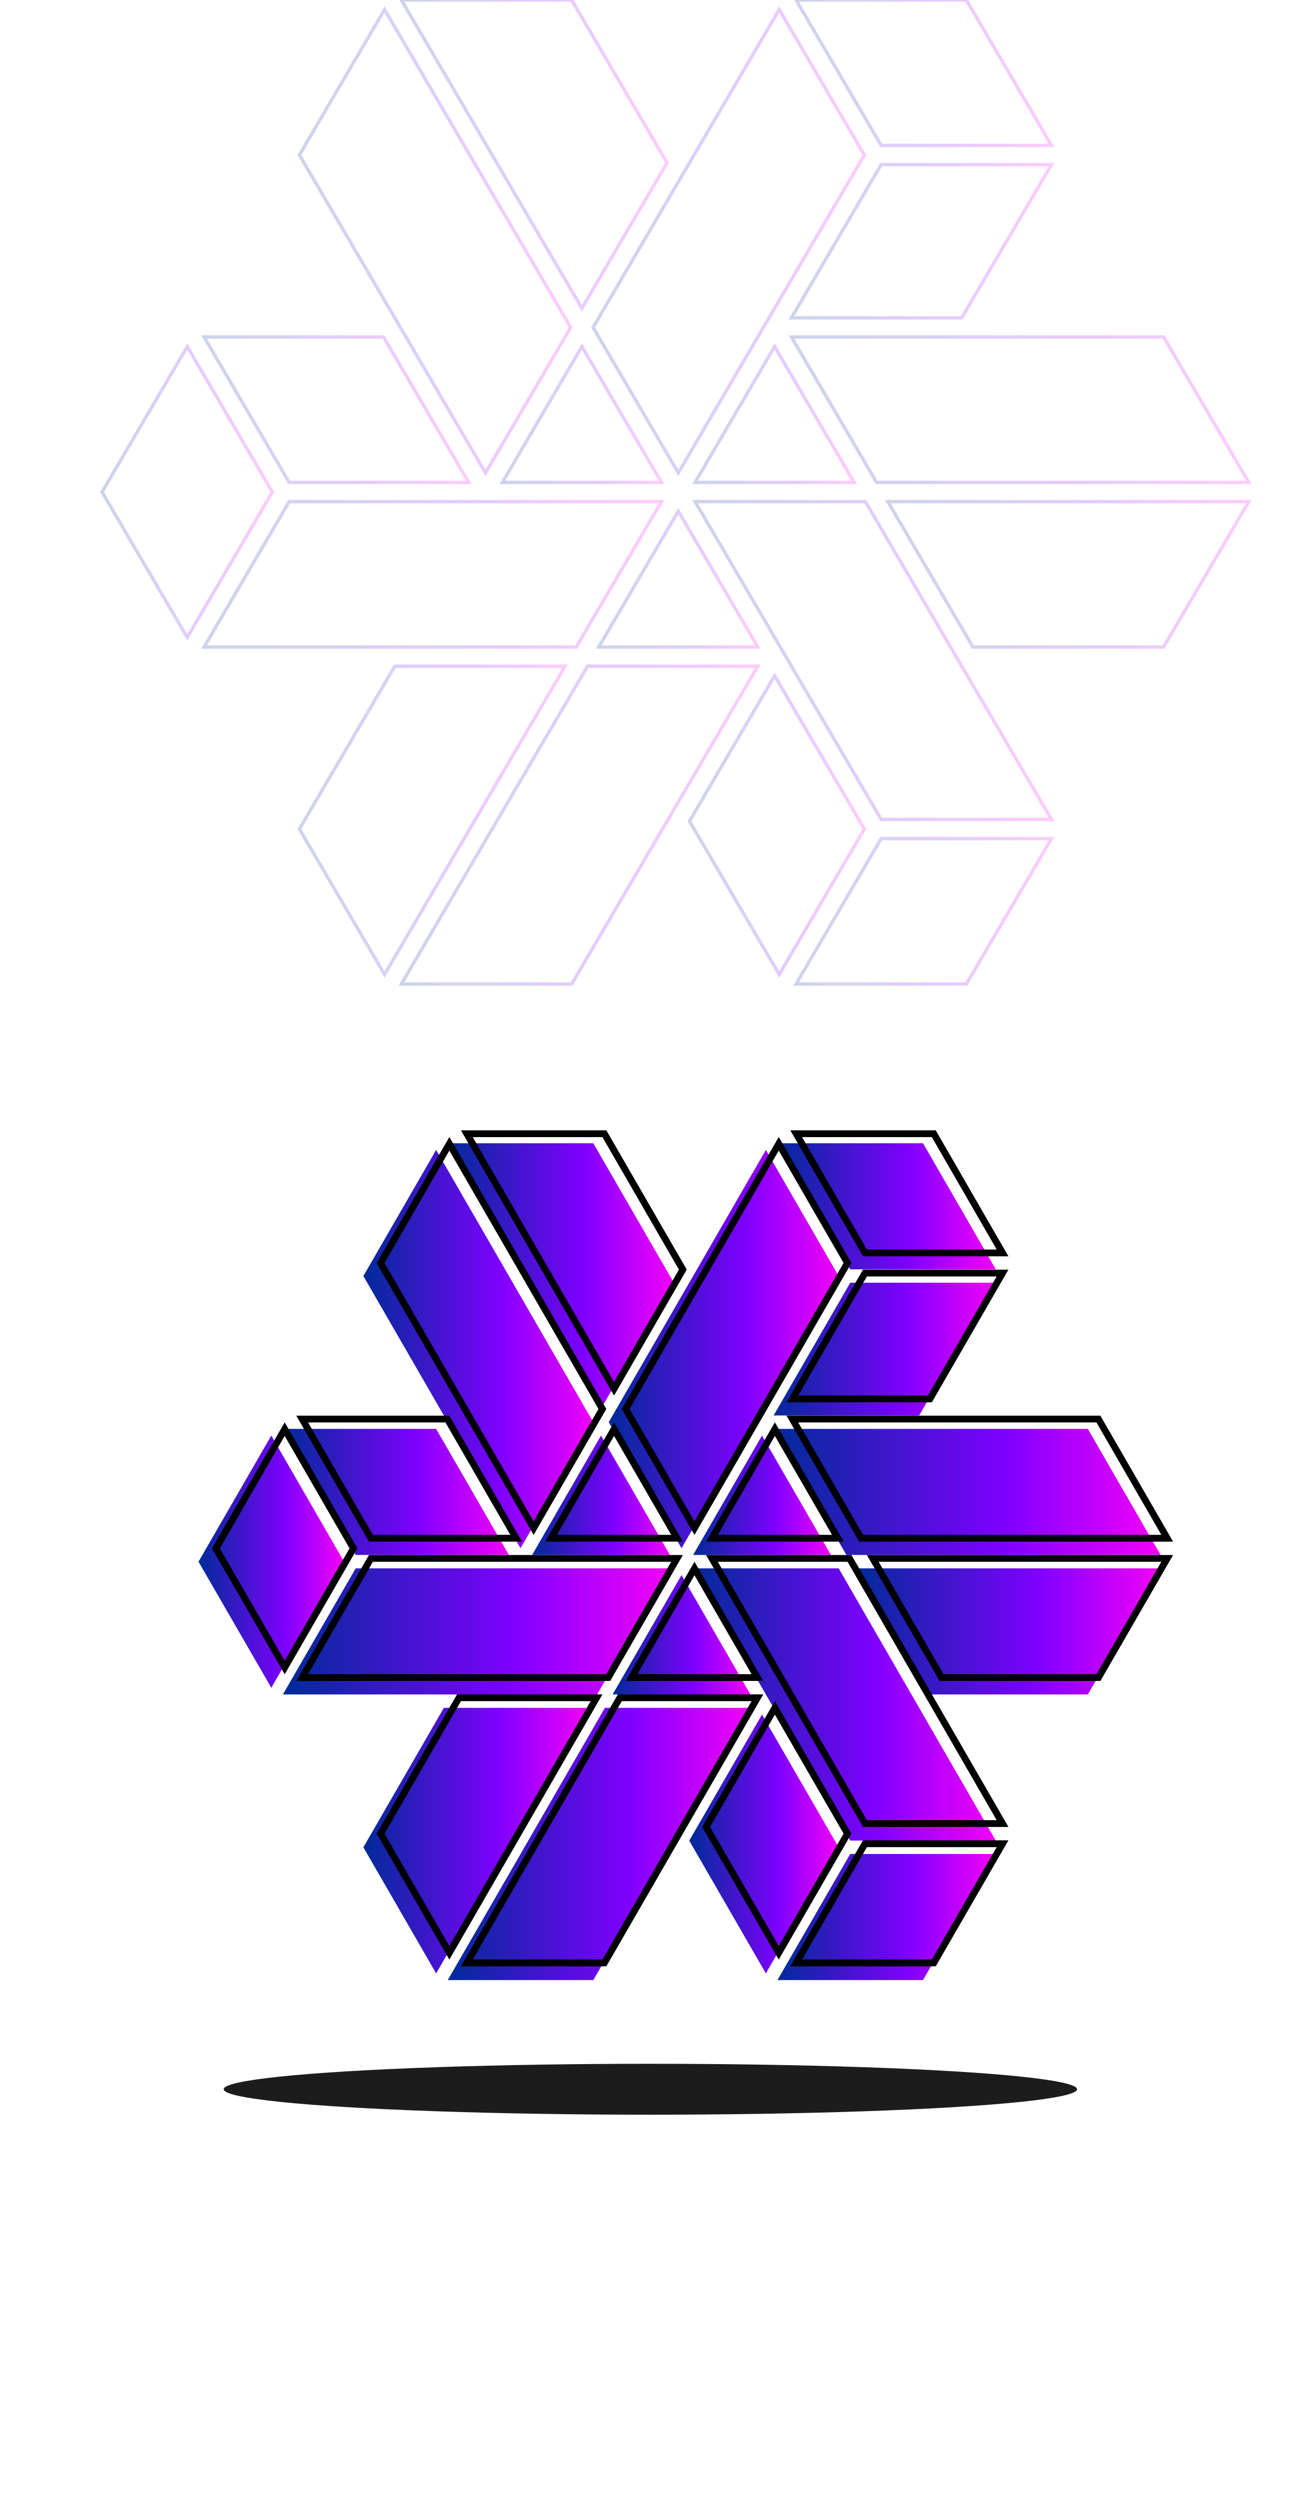 <svg width="768" height="1473" viewBox="0 0 768 1473" fill="none" xmlns="http://www.w3.org/2000/svg">
    <g clip-path="url(#clip0_778_4)">
        <path d="M489.758 916.197L449.132 845.848L408.523 916.197H489.758Z" fill="url(#paint0_linear_778_4)"/>
        <path d="M586.933 747.914L544.044 673.606H458.232L501.121 747.914H586.933Z" fill="url(#paint1_linear_778_4)"/>
        <path d="M349.677 837.966L257.062 677.546L214.174 751.854L306.789 912.256L349.677 837.966Z" fill="url(#paint2_linear_778_4)"/>
        <path d="M401.701 912.256L494.298 751.854L451.41 677.546L358.795 837.966L401.701 912.256Z" fill="url(#paint3_linear_778_4)"/>
        <path d="M299.95 916.197L257.062 841.907H166.744L209.632 916.197H299.95Z" fill="url(#paint4_linear_778_4)"/>
        <path d="M202.794 920.155L159.906 845.848L117 920.155L159.906 994.445L202.794 920.155Z" fill="url(#paint5_linear_778_4)"/>
        <path d="M544.045 841.907H544.027H455.971L498.877 916.197H684.09L641.184 841.907H544.062H544.045Z" fill="url(#paint6_linear_778_4)"/>
        <path d="M455.971 834.008H541.765L586.933 755.795H501.121L455.971 834.008Z" fill="url(#paint7_linear_778_4)"/>
        <path d="M442.309 998.387L401.701 928.037L361.074 998.387H442.309Z" fill="url(#paint8_linear_778_4)"/>
        <path d="M394.862 916.197L354.236 845.848L313.627 916.197H394.862Z" fill="url(#paint9_linear_778_4)"/>
        <path d="M458.232 1166.69H544.044L586.933 1092.38H501.121L458.232 1166.69Z" fill="url(#paint10_linear_778_4)"/>
        <path d="M408.523 924.097L501.121 1084.5H586.933L494.317 924.097H408.523Z" fill="url(#paint11_linear_778_4)"/>
        <path d="M494.3 1088.44L449.132 1010.23L406.244 1084.52L451.412 1162.75L494.3 1088.44Z" fill="url(#paint12_linear_778_4)"/>
        <path d="M442.31 1006.29H356.516L263.9 1166.69H349.695L442.31 1006.29Z" fill="url(#paint13_linear_778_4)"/>
        <path d="M394.863 924.097H306.807H306.789H306.772H209.632L166.744 998.387H351.957L394.863 924.097Z" fill="url(#paint14_linear_778_4)"/>
        <path d="M397.142 755.76L349.695 673.606H263.9L354.236 830.067L397.142 755.76Z" fill="url(#paint15_linear_778_4)"/>
        <path d="M546.326 998.387H641.185L684.091 924.097H503.42L546.326 998.387Z" fill="url(#paint16_linear_778_4)"/>
        <path d="M347.398 1006.29H261.603L214.174 1088.44L257.062 1162.75L347.398 1006.29Z" fill="url(#paint17_linear_778_4)"/>
        <path d="M419.618 906.338L456.721 842.062L493.84 906.338H419.618Z" stroke="black" stroke-width="4"/>
        <path d="M469.276 668H550.38L590.915 738.23H509.811L469.276 668Z" stroke="black" stroke-width="4"/>
        <path d="M314.528 900.401L224.319 744.166L264.853 673.937L355.062 830.189L314.528 900.401Z" stroke="black" stroke-width="4"/>
        <path d="M458.997 673.937L499.531 744.166L409.339 900.402L368.788 830.188L458.997 673.937Z" stroke="black" stroke-width="4"/>
        <path d="M178.093 836.126H263.698L304.232 906.339H218.627L178.093 836.126Z" stroke="black" stroke-width="4"/>
        <path d="M167.796 982.506L127.245 912.293L167.796 842.063L208.331 912.293L167.796 982.506Z" stroke="black" stroke-width="4"/>
        <path d="M551.517 836.126H551.535H551.552H647.418L687.969 906.339H507.568L467.017 836.126H551.517Z" stroke="black" stroke-width="4"/>
        <path d="M590.914 750.104L548.103 824.236H467.017L509.811 750.104H590.914Z" stroke="black" stroke-width="4"/>
        <path d="M372.22 988.443L409.339 924.167L446.442 988.443H372.22Z" stroke="black" stroke-width="4"/>
        <path d="M324.823 906.338L361.926 842.062L399.045 906.338H324.823Z" stroke="black" stroke-width="4"/>
        <path d="M590.915 1086.34L550.38 1156.57H469.276L509.811 1086.34H590.915Z" stroke="black" stroke-width="4"/>
        <path d="M509.81 1074.46L419.618 918.229H500.704L590.913 1074.46H509.81Z" stroke="black" stroke-width="4"/>
        <path d="M458.997 1150.63L416.186 1076.48L456.721 1006.27L499.532 1080.4L458.997 1150.63Z" stroke="black" stroke-width="4"/>
        <path d="M275.148 1156.57L365.357 1000.33H446.443L356.234 1156.57H275.148Z" stroke="black" stroke-width="4"/>
        <path d="M314.546 918.229H399.045L358.494 988.442H178.093L218.627 918.229H314.51H314.528H314.546Z" stroke="black" stroke-width="4"/>
        <path d="M275.148 668H356.234L402.477 748.068L361.925 818.299L275.148 668Z" stroke="black" stroke-width="4"/>
        <path d="M687.969 918.229L647.418 988.442H554.967L514.416 918.229H687.969Z" stroke="black" stroke-width="4"/>
        <path d="M224.319 1080.4L270.545 1000.33H351.63L264.853 1150.63L224.319 1080.4Z" stroke="black" stroke-width="4"/>
        <g filter="url(#filter0_f_778_4)">
            <ellipse cx="383.344" cy="1231" rx="251.5" ry="15" fill="black" fill-opacity="0.89"/>
        </g>
        <path d="M409.696 284.244L456.559 204.214L503.444 284.244H409.696Z" stroke="url(#paint18_linear_778_4)" stroke-opacity="0.2" stroke-width="2"/>
        <path d="M469.197 0H569.596L619.762 85.679H519.363L469.197 0Z" stroke="url(#paint19_linear_778_4)" stroke-opacity="0.2" stroke-width="2"/>
        <path d="M286.178 278.615L176.477 91.328L226.655 5.628L336.356 192.936L286.178 278.615Z" stroke="url(#paint20_linear_778_4)" stroke-opacity="0.2" stroke-width="2"/>
        <path d="M459.286 5.628L509.463 91.328L399.784 278.615L349.585 192.935L459.286 5.628Z" stroke="url(#paint21_linear_778_4)" stroke-opacity="0.2" stroke-width="2"/>
        <path d="M120.289 198.587H226.081L276.247 284.245H170.455L120.289 198.587Z" stroke="url(#paint22_linear_778_4)" stroke-opacity="0.2" stroke-width="2"/>
        <path d="M110.357 375.594L60.159 289.915L110.357 204.214L160.536 289.915L110.357 375.594Z" stroke="url(#paint23_linear_778_4)" stroke-opacity="0.2" stroke-width="2"/>
        <path d="M570.147 198.587H570.168H570.189H685.869L736.056 284.245H516.675L466.489 198.587H570.147Z" stroke="url(#paint24_linear_778_4)" stroke-opacity="0.2" stroke-width="2"/>
        <path d="M619.76 96.98L566.866 187.267H466.489L519.362 96.98H619.76Z" stroke="url(#paint25_linear_778_4)" stroke-opacity="0.2" stroke-width="2"/>
        <path d="M352.899 381.224L399.783 301.194L446.647 381.224H352.899Z" stroke="url(#paint26_linear_778_4)" stroke-opacity="0.2" stroke-width="2"/>
        <path d="M296.108 284.244L342.972 204.214L389.856 284.244H296.108Z" stroke="url(#paint27_linear_778_4)" stroke-opacity="0.2" stroke-width="2"/>
        <path d="M619.762 494.13L569.596 579.809H469.197L519.363 494.13H619.762Z" stroke="url(#paint28_linear_778_4)" stroke-opacity="0.2" stroke-width="2"/>
        <path d="M519.363 482.831L409.696 295.565H510.072L619.761 482.831H519.363Z" stroke="url(#paint29_linear_778_4)" stroke-opacity="0.2" stroke-width="2"/>
        <path d="M459.288 574.18L406.382 483.851L456.56 398.171L509.466 488.48L459.288 574.18Z" stroke="url(#paint30_linear_778_4)" stroke-opacity="0.2" stroke-width="2"/>
        <path d="M236.584 579.81L346.272 392.544H446.65L336.962 579.81H236.584Z" stroke="url(#paint31_linear_778_4)" stroke-opacity="0.2" stroke-width="2"/>
        <path d="M286.199 295.565H389.856L339.67 381.223H120.289L170.455 295.565H286.156H286.178H286.199Z" stroke="url(#paint32_linear_778_4)" stroke-opacity="0.2" stroke-width="2"/>
        <path d="M236.584 0H336.962L393.17 95.937L342.971 181.637L236.584 0Z" stroke="url(#paint33_linear_778_4)" stroke-opacity="0.2" stroke-width="2"/>
        <path d="M736.056 295.565L685.87 381.223H573.47L523.284 295.565H736.056Z" stroke="url(#paint34_linear_778_4)" stroke-opacity="0.2" stroke-width="2"/>
        <path d="M176.477 488.481L232.664 392.544H333.041L226.655 574.181L176.477 488.481Z" stroke="url(#paint35_linear_778_4)" stroke-opacity="0.2" stroke-width="2"/>
    </g>
    <defs>
        <filter id="filter0_f_778_4" x="-68.156" y="1016" width="903" height="430" filterUnits="userSpaceOnUse" color-interpolation-filters="sRGB">
            <feFlood flood-opacity="0" result="BackgroundImageFix"/>
            <feBlend mode="normal" in="SourceGraphic" in2="BackgroundImageFix" result="shape"/>
            <feGaussianBlur stdDeviation="100" result="effect1_foregroundBlur_778_4"/>
        </filter>
        <linearGradient id="paint0_linear_778_4" x1="408.523" y1="880.711" x2="489.758" y2="880.711" gradientUnits="userSpaceOnUse">
            <stop stop-color="#002B99"/>
            <stop offset="0.604" stop-color="#8000FF"/>
            <stop offset="1" stop-color="#F300F8"/>
        </linearGradient>
        <linearGradient id="paint1_linear_778_4" x1="458.232" y1="710.431" x2="586.933" y2="710.431" gradientUnits="userSpaceOnUse">
            <stop stop-color="#002B99"/>
            <stop offset="0.604" stop-color="#8000FF"/>
            <stop offset="1" stop-color="#F300F8"/>
        </linearGradient>
        <linearGradient id="paint2_linear_778_4" x1="214.174" y1="793.863" x2="349.677" y2="793.863" gradientUnits="userSpaceOnUse">
            <stop stop-color="#002B99"/>
            <stop offset="0.604" stop-color="#8000FF"/>
            <stop offset="1" stop-color="#F300F8"/>
        </linearGradient>
        <linearGradient id="paint3_linear_778_4" x1="358.795" y1="793.863" x2="494.298" y2="793.863" gradientUnits="userSpaceOnUse">
            <stop stop-color="#002B99"/>
            <stop offset="0.604" stop-color="#8000FF"/>
            <stop offset="1" stop-color="#F300F8"/>
        </linearGradient>
        <linearGradient id="paint4_linear_778_4" x1="166.744" y1="878.723" x2="299.95" y2="878.723" gradientUnits="userSpaceOnUse">
            <stop stop-color="#002B99"/>
            <stop offset="0.604" stop-color="#8000FF"/>
            <stop offset="1" stop-color="#F300F8"/>
        </linearGradient>
        <linearGradient id="paint5_linear_778_4" x1="117" y1="919.489" x2="202.794" y2="919.489" gradientUnits="userSpaceOnUse">
            <stop stop-color="#002B99"/>
            <stop offset="0.604" stop-color="#8000FF"/>
            <stop offset="1" stop-color="#F300F8"/>
        </linearGradient>
        <linearGradient id="paint6_linear_778_4" x1="455.971" y1="878.723" x2="684.09" y2="878.723" gradientUnits="userSpaceOnUse">
            <stop stop-color="#002B99"/>
            <stop offset="0.604" stop-color="#8000FF"/>
            <stop offset="1" stop-color="#F300F8"/>
        </linearGradient>
        <linearGradient id="paint7_linear_778_4" x1="455.971" y1="794.556" x2="586.933" y2="794.556" gradientUnits="userSpaceOnUse">
            <stop stop-color="#002B99"/>
            <stop offset="0.604" stop-color="#8000FF"/>
            <stop offset="1" stop-color="#F300F8"/>
        </linearGradient>
        <linearGradient id="paint8_linear_778_4" x1="361.074" y1="962.901" x2="442.309" y2="962.901" gradientUnits="userSpaceOnUse">
            <stop stop-color="#002B99"/>
            <stop offset="0.604" stop-color="#8000FF"/>
            <stop offset="1" stop-color="#F300F8"/>
        </linearGradient>
        <linearGradient id="paint9_linear_778_4" x1="313.627" y1="880.711" x2="394.862" y2="880.711" gradientUnits="userSpaceOnUse">
            <stop stop-color="#002B99"/>
            <stop offset="0.604" stop-color="#8000FF"/>
            <stop offset="1" stop-color="#F300F8"/>
        </linearGradient>
        <linearGradient id="paint10_linear_778_4" x1="458.232" y1="1129.21" x2="586.933" y2="1129.21" gradientUnits="userSpaceOnUse">
            <stop stop-color="#002B99"/>
            <stop offset="0.604" stop-color="#8000FF"/>
            <stop offset="1" stop-color="#F300F8"/>
        </linearGradient>
        <linearGradient id="paint11_linear_778_4" x1="408.523" y1="1003.59" x2="586.933" y2="1003.59" gradientUnits="userSpaceOnUse">
            <stop stop-color="#002B99"/>
            <stop offset="0.604" stop-color="#8000FF"/>
            <stop offset="1" stop-color="#F300F8"/>
        </linearGradient>
        <linearGradient id="paint12_linear_778_4" x1="406.244" y1="1085.81" x2="494.3" y2="1085.81" gradientUnits="userSpaceOnUse">
            <stop stop-color="#002B99"/>
            <stop offset="0.604" stop-color="#8000FF"/>
            <stop offset="1" stop-color="#F300F8"/>
        </linearGradient>
        <linearGradient id="paint13_linear_778_4" x1="263.9" y1="1085.78" x2="442.31" y2="1085.78" gradientUnits="userSpaceOnUse">
            <stop stop-color="#002B99"/>
            <stop offset="0.604" stop-color="#8000FF"/>
            <stop offset="1" stop-color="#F300F8"/>
        </linearGradient>
        <linearGradient id="paint14_linear_778_4" x1="166.744" y1="960.913" x2="394.863" y2="960.913" gradientUnits="userSpaceOnUse">
            <stop stop-color="#002B99"/>
            <stop offset="0.604" stop-color="#8000FF"/>
            <stop offset="1" stop-color="#F300F8"/>
        </linearGradient>
        <linearGradient id="paint15_linear_778_4" x1="263.9" y1="751.144" x2="397.142" y2="751.144" gradientUnits="userSpaceOnUse">
            <stop stop-color="#002B99"/>
            <stop offset="0.604" stop-color="#8000FF"/>
            <stop offset="1" stop-color="#F300F8"/>
        </linearGradient>
        <linearGradient id="paint16_linear_778_4" x1="503.42" y1="960.913" x2="684.091" y2="960.913" gradientUnits="userSpaceOnUse">
            <stop stop-color="#002B99"/>
            <stop offset="0.604" stop-color="#8000FF"/>
            <stop offset="1" stop-color="#F300F8"/>
        </linearGradient>
        <linearGradient id="paint17_linear_778_4" x1="214.174" y1="1083.82" x2="347.398" y2="1083.82" gradientUnits="userSpaceOnUse">
            <stop stop-color="#002B99"/>
            <stop offset="0.604" stop-color="#8000FF"/>
            <stop offset="1" stop-color="#F300F8"/>
        </linearGradient>
        <linearGradient id="paint18_linear_778_4" x1="407.951" y1="243.372" x2="505.189" y2="243.372" gradientUnits="userSpaceOnUse">
            <stop stop-color="#002B99"/>
            <stop offset="0.604" stop-color="#8000FF"/>
            <stop offset="1" stop-color="#F300F8"/>
        </linearGradient>
        <linearGradient id="paint19_linear_778_4" x1="467.453" y1="42.452" x2="621.506" y2="42.452" gradientUnits="userSpaceOnUse">
            <stop stop-color="#002B99"/>
            <stop offset="0.604" stop-color="#8000FF"/>
            <stop offset="1" stop-color="#F300F8"/>
        </linearGradient>
        <linearGradient id="paint20_linear_778_4" x1="175.318" y1="140.896" x2="337.515" y2="140.896" gradientUnits="userSpaceOnUse">
            <stop stop-color="#002B99"/>
            <stop offset="0.604" stop-color="#8000FF"/>
            <stop offset="1" stop-color="#F300F8"/>
        </linearGradient>
        <linearGradient id="paint21_linear_778_4" x1="348.426" y1="140.896" x2="510.622" y2="140.896" gradientUnits="userSpaceOnUse">
            <stop stop-color="#002B99"/>
            <stop offset="0.604" stop-color="#8000FF"/>
            <stop offset="1" stop-color="#F300F8"/>
        </linearGradient>
        <linearGradient id="paint22_linear_778_4" x1="118.545" y1="241.028" x2="277.991" y2="241.028" gradientUnits="userSpaceOnUse">
            <stop stop-color="#002B99"/>
            <stop offset="0.604" stop-color="#8000FF"/>
            <stop offset="1" stop-color="#F300F8"/>
        </linearGradient>
        <linearGradient id="paint23_linear_778_4" x1="59" y1="289.128" x2="161.694" y2="289.128" gradientUnits="userSpaceOnUse">
            <stop stop-color="#002B99"/>
            <stop offset="0.604" stop-color="#8000FF"/>
            <stop offset="1" stop-color="#F300F8"/>
        </linearGradient>
        <linearGradient id="paint24_linear_778_4" x1="464.744" y1="241.028" x2="737.8" y2="241.028" gradientUnits="userSpaceOnUse">
            <stop stop-color="#002B99"/>
            <stop offset="0.604" stop-color="#8000FF"/>
            <stop offset="1" stop-color="#F300F8"/>
        </linearGradient>
        <linearGradient id="paint25_linear_778_4" x1="464.744" y1="141.715" x2="621.505" y2="141.715" gradientUnits="userSpaceOnUse">
            <stop stop-color="#002B99"/>
            <stop offset="0.604" stop-color="#8000FF"/>
            <stop offset="1" stop-color="#F300F8"/>
        </linearGradient>
        <linearGradient id="paint26_linear_778_4" x1="351.154" y1="340.352" x2="448.392" y2="340.352" gradientUnits="userSpaceOnUse">
            <stop stop-color="#002B99"/>
            <stop offset="0.604" stop-color="#8000FF"/>
            <stop offset="1" stop-color="#F300F8"/>
        </linearGradient>
        <linearGradient id="paint27_linear_778_4" x1="294.363" y1="243.372" x2="391.601" y2="243.372" gradientUnits="userSpaceOnUse">
            <stop stop-color="#002B99"/>
            <stop offset="0.604" stop-color="#8000FF"/>
            <stop offset="1" stop-color="#F300F8"/>
        </linearGradient>
        <linearGradient id="paint28_linear_778_4" x1="467.453" y1="536.582" x2="621.506" y2="536.582" gradientUnits="userSpaceOnUse">
            <stop stop-color="#002B99"/>
            <stop offset="0.604" stop-color="#8000FF"/>
            <stop offset="1" stop-color="#F300F8"/>
        </linearGradient>
        <linearGradient id="paint29_linear_778_4" x1="407.951" y1="388.36" x2="621.506" y2="388.36" gradientUnits="userSpaceOnUse">
            <stop stop-color="#002B99"/>
            <stop offset="0.604" stop-color="#8000FF"/>
            <stop offset="1" stop-color="#F300F8"/>
        </linearGradient>
        <linearGradient id="paint30_linear_778_4" x1="405.223" y1="485.38" x2="510.625" y2="485.38" gradientUnits="userSpaceOnUse">
            <stop stop-color="#002B99"/>
            <stop offset="0.604" stop-color="#8000FF"/>
            <stop offset="1" stop-color="#F300F8"/>
        </linearGradient>
        <linearGradient id="paint31_linear_778_4" x1="234.84" y1="485.34" x2="448.394" y2="485.34" gradientUnits="userSpaceOnUse">
            <stop stop-color="#002B99"/>
            <stop offset="0.604" stop-color="#8000FF"/>
            <stop offset="1" stop-color="#F300F8"/>
        </linearGradient>
        <linearGradient id="paint32_linear_778_4" x1="118.545" y1="338.006" x2="391.601" y2="338.006" gradientUnits="userSpaceOnUse">
            <stop stop-color="#002B99"/>
            <stop offset="0.604" stop-color="#8000FF"/>
            <stop offset="1" stop-color="#F300F8"/>
        </linearGradient>
        <linearGradient id="paint33_linear_778_4" x1="234.84" y1="90.491" x2="394.329" y2="90.491" gradientUnits="userSpaceOnUse">
            <stop stop-color="#002B99"/>
            <stop offset="0.604" stop-color="#8000FF"/>
            <stop offset="1" stop-color="#F300F8"/>
        </linearGradient>
        <linearGradient id="paint34_linear_778_4" x1="521.539" y1="338.006" x2="737.801" y2="338.006" gradientUnits="userSpaceOnUse">
            <stop stop-color="#002B99"/>
            <stop offset="0.604" stop-color="#8000FF"/>
            <stop offset="1" stop-color="#F300F8"/>
        </linearGradient>
        <linearGradient id="paint35_linear_778_4" x1="175.318" y1="483.035" x2="334.786" y2="483.035" gradientUnits="userSpaceOnUse">
            <stop stop-color="#002B99"/>
            <stop offset="0.604" stop-color="#8000FF"/>
            <stop offset="1" stop-color="#F300F8"/>
        </linearGradient>
        <clipPath id="clip0_778_4">
            <rect width="768" height="1473" fill="white"/>
        </clipPath>
    </defs>
</svg>
